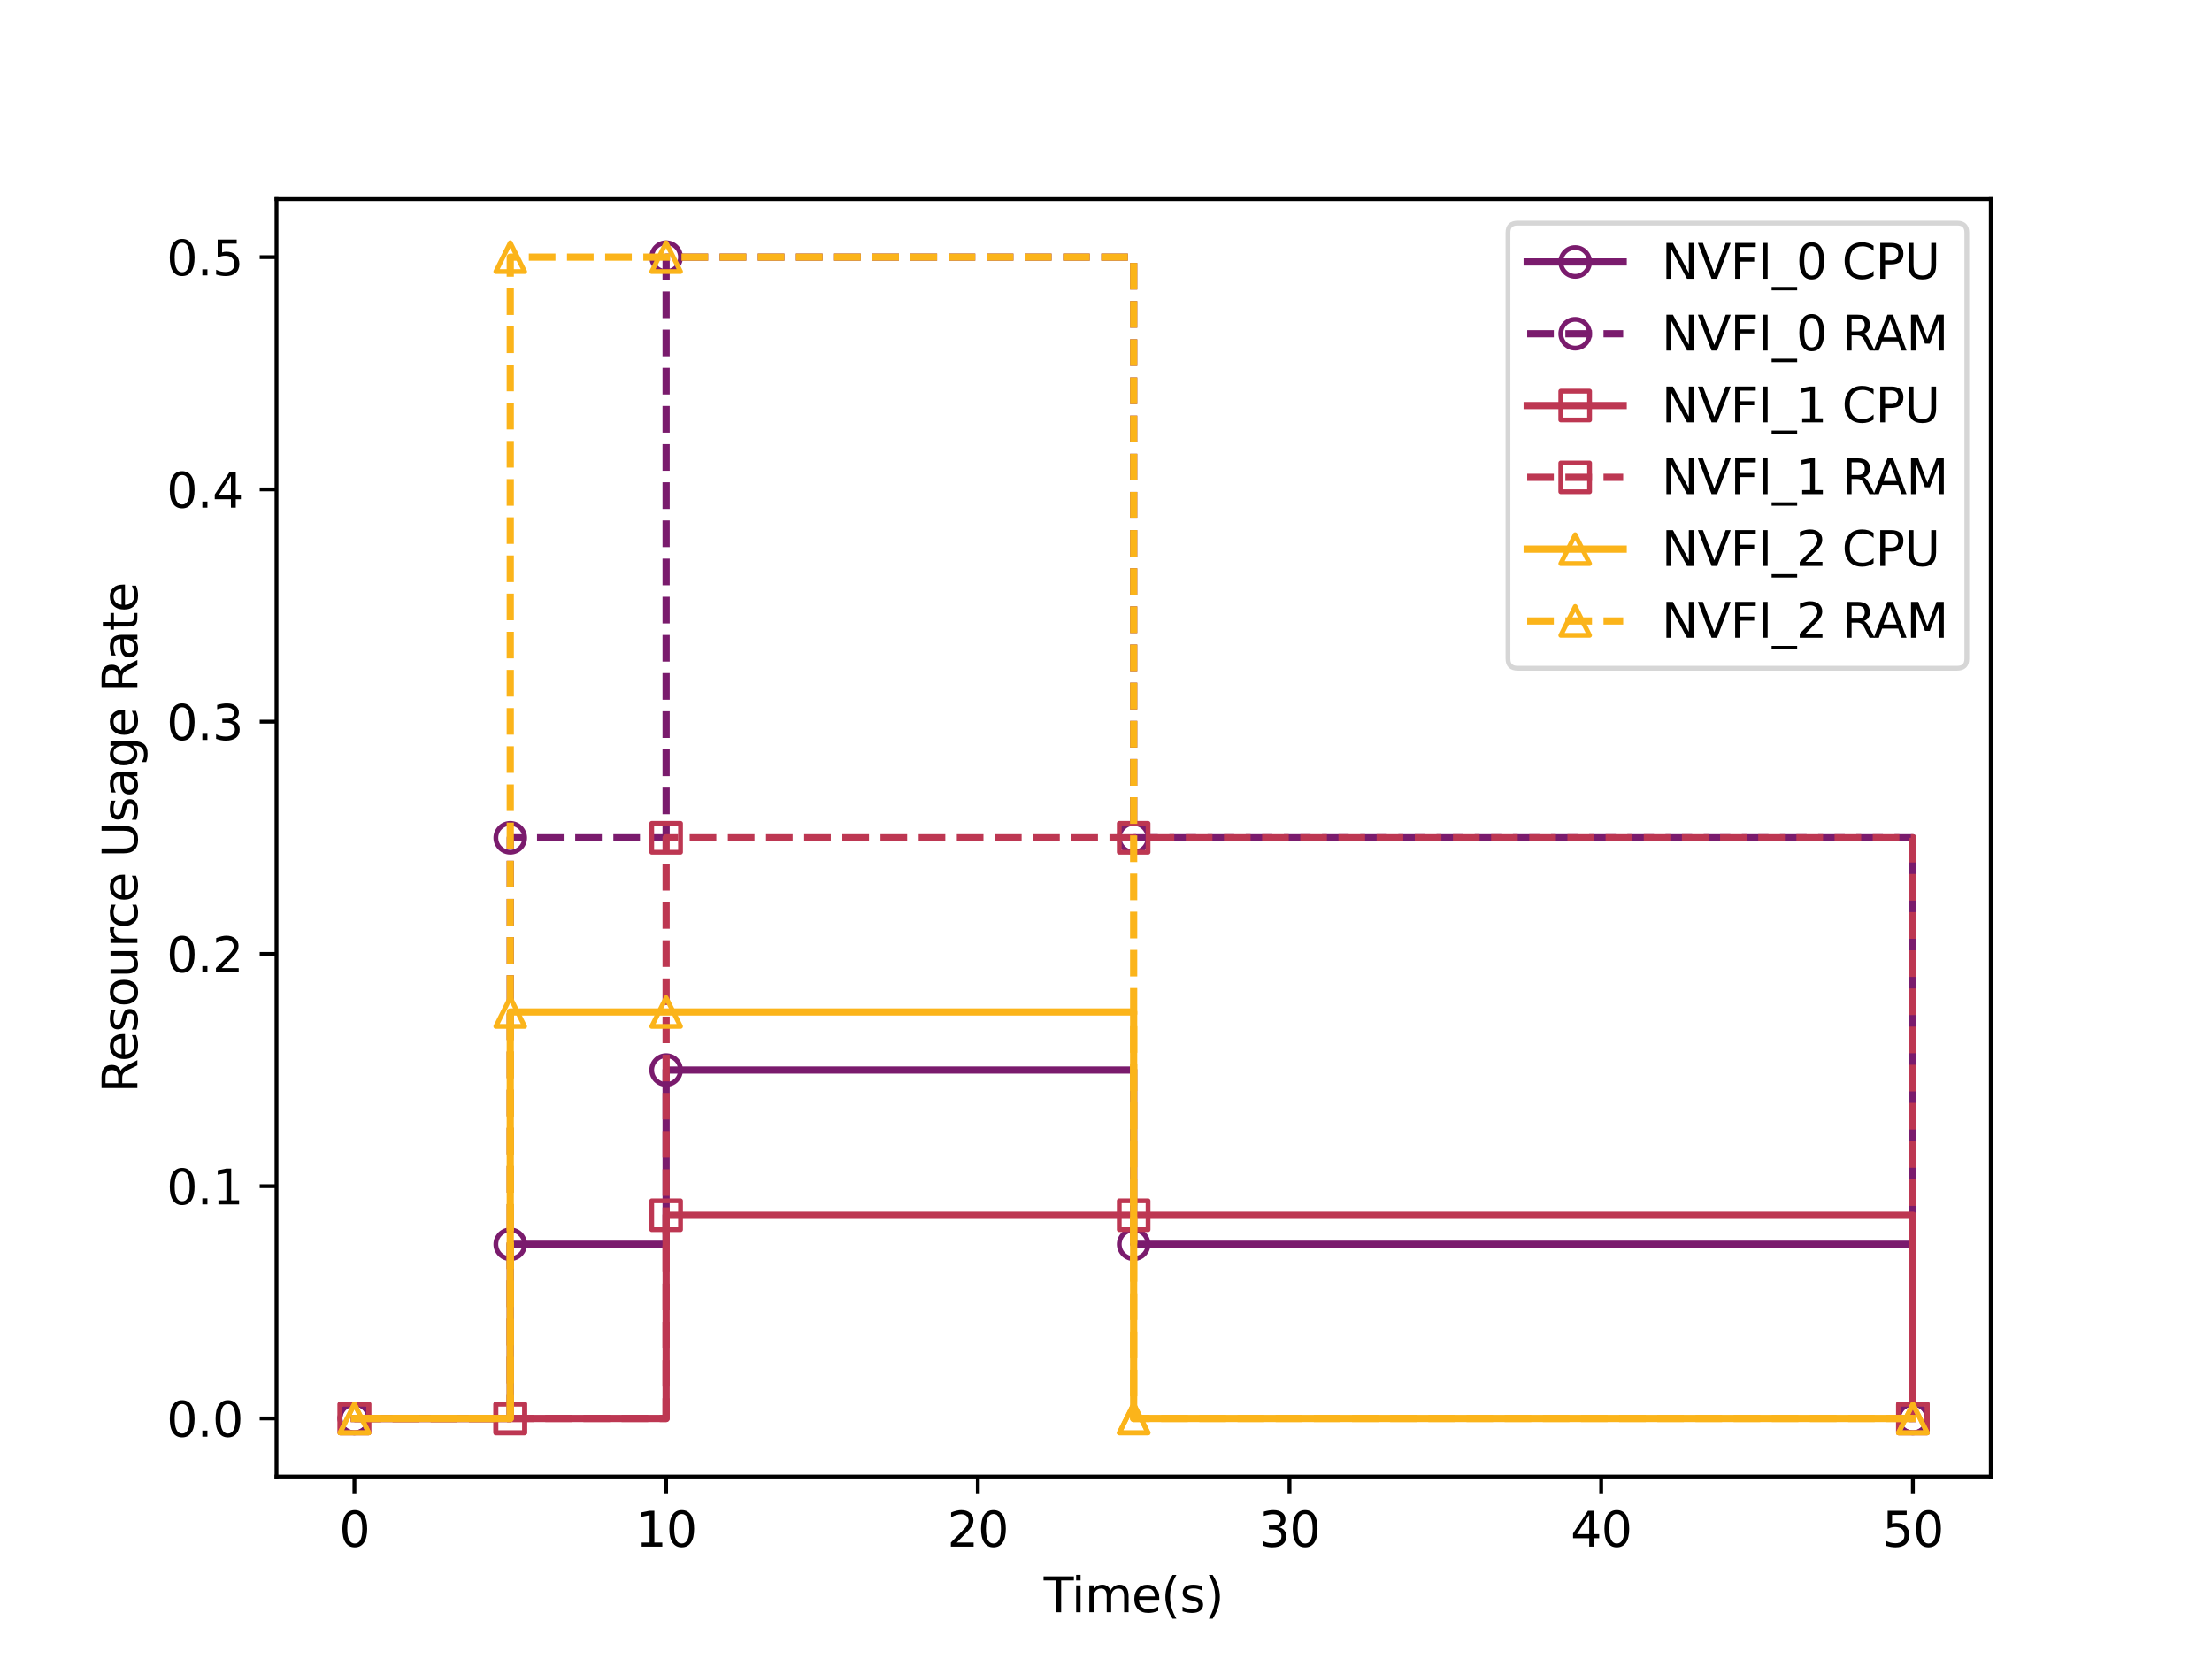 <?xml version="1.0" encoding="utf-8" standalone="no"?>
<!DOCTYPE svg PUBLIC "-//W3C//DTD SVG 1.1//EN"
  "http://www.w3.org/Graphics/SVG/1.1/DTD/svg11.dtd">
<svg xmlns:xlink="http://www.w3.org/1999/xlink" width="460.8pt" height="345.6pt" viewBox="0 0 460.8 345.6" xmlns="http://www.w3.org/2000/svg" version="1.1">
 <defs>
  <style type="text/css">*{stroke-linejoin: round; stroke-linecap: butt}</style>
 </defs>
 <g id="figure_1">
  <g id="patch_1">
   <path d="M 0 345.6 
L 460.8 345.6 
L 460.8 0 
L 0 0 
z
" style="fill: #ffffff"/>
  </g>
  <g id="axes_1">
   <g id="patch_2">
    <path d="M 57.6 307.584 
L 414.72 307.584 
L 414.72 41.472 
L 57.6 41.472 
z
" style="fill: #ffffff"/>
   </g>
   <g id="matplotlib.axis_1">
    <g id="xtick_1">
     <g id="line2d_1">
      <defs>
       <path id="m896f632ecd" d="M 0 0 
L 0 3.5 
" style="stroke: #000000; stroke-width: 0.8"/>
      </defs>
      <g>
       <use xlink:href="#m896f632ecd" x="73.833" y="307.584" style="stroke: #000000; stroke-width: 0.8"/>
      </g>
     </g>
     <g id="text_1">
      <!-- 0 -->
      <g transform="translate(70.651 322.182) scale(0.1 -0.1)">
       <defs>
        <path id="DejaVuSans-30" d="M 2034 4250 
Q 1547 4250 1301 3770 
Q 1056 3291 1056 2328 
Q 1056 1369 1301 889 
Q 1547 409 2034 409 
Q 2525 409 2770 889 
Q 3016 1369 3016 2328 
Q 3016 3291 2770 3770 
Q 2525 4250 2034 4250 
z
M 2034 4750 
Q 2819 4750 3233 4129 
Q 3647 3509 3647 2328 
Q 3647 1150 3233 529 
Q 2819 -91 2034 -91 
Q 1250 -91 836 529 
Q 422 1150 422 2328 
Q 422 3509 836 4129 
Q 1250 4750 2034 4750 
z
" transform="scale(0.016)"/>
       </defs>
       <use xlink:href="#DejaVuSans-30"/>
      </g>
     </g>
    </g>
    <g id="xtick_2">
     <g id="line2d_2">
      <g>
       <use xlink:href="#m896f632ecd" x="138.764" y="307.584" style="stroke: #000000; stroke-width: 0.8"/>
      </g>
     </g>
     <g id="text_2">
      <!-- 10 -->
      <g transform="translate(132.401 322.182) scale(0.1 -0.1)">
       <defs>
        <path id="DejaVuSans-31" d="M 794 531 
L 1825 531 
L 1825 4091 
L 703 3866 
L 703 4441 
L 1819 4666 
L 2450 4666 
L 2450 531 
L 3481 531 
L 3481 0 
L 794 0 
L 794 531 
z
" transform="scale(0.016)"/>
       </defs>
       <use xlink:href="#DejaVuSans-31"/>
       <use xlink:href="#DejaVuSans-30" transform="translate(63.623 0)"/>
      </g>
     </g>
    </g>
    <g id="xtick_3">
     <g id="line2d_3">
      <g>
       <use xlink:href="#m896f632ecd" x="203.695" y="307.584" style="stroke: #000000; stroke-width: 0.8"/>
      </g>
     </g>
     <g id="text_3">
      <!-- 20 -->
      <g transform="translate(197.332 322.182) scale(0.1 -0.1)">
       <defs>
        <path id="DejaVuSans-32" d="M 1228 531 
L 3431 531 
L 3431 0 
L 469 0 
L 469 531 
Q 828 903 1448 1529 
Q 2069 2156 2228 2338 
Q 2531 2678 2651 2914 
Q 2772 3150 2772 3378 
Q 2772 3750 2511 3984 
Q 2250 4219 1831 4219 
Q 1534 4219 1204 4116 
Q 875 4013 500 3803 
L 500 4441 
Q 881 4594 1212 4672 
Q 1544 4750 1819 4750 
Q 2544 4750 2975 4387 
Q 3406 4025 3406 3419 
Q 3406 3131 3298 2873 
Q 3191 2616 2906 2266 
Q 2828 2175 2409 1742 
Q 1991 1309 1228 531 
z
" transform="scale(0.016)"/>
       </defs>
       <use xlink:href="#DejaVuSans-32"/>
       <use xlink:href="#DejaVuSans-30" transform="translate(63.623 0)"/>
      </g>
     </g>
    </g>
    <g id="xtick_4">
     <g id="line2d_4">
      <g>
       <use xlink:href="#m896f632ecd" x="268.625" y="307.584" style="stroke: #000000; stroke-width: 0.8"/>
      </g>
     </g>
     <g id="text_4">
      <!-- 30 -->
      <g transform="translate(262.263 322.182) scale(0.1 -0.1)">
       <defs>
        <path id="DejaVuSans-33" d="M 2597 2516 
Q 3050 2419 3304 2112 
Q 3559 1806 3559 1356 
Q 3559 666 3084 287 
Q 2609 -91 1734 -91 
Q 1441 -91 1130 -33 
Q 819 25 488 141 
L 488 750 
Q 750 597 1062 519 
Q 1375 441 1716 441 
Q 2309 441 2620 675 
Q 2931 909 2931 1356 
Q 2931 1769 2642 2001 
Q 2353 2234 1838 2234 
L 1294 2234 
L 1294 2753 
L 1863 2753 
Q 2328 2753 2575 2939 
Q 2822 3125 2822 3475 
Q 2822 3834 2567 4026 
Q 2313 4219 1838 4219 
Q 1578 4219 1281 4162 
Q 984 4106 628 3988 
L 628 4550 
Q 988 4650 1302 4700 
Q 1616 4750 1894 4750 
Q 2613 4750 3031 4423 
Q 3450 4097 3450 3541 
Q 3450 3153 3228 2886 
Q 3006 2619 2597 2516 
z
" transform="scale(0.016)"/>
       </defs>
       <use xlink:href="#DejaVuSans-33"/>
       <use xlink:href="#DejaVuSans-30" transform="translate(63.623 0)"/>
      </g>
     </g>
    </g>
    <g id="xtick_5">
     <g id="line2d_5">
      <g>
       <use xlink:href="#m896f632ecd" x="333.556" y="307.584" style="stroke: #000000; stroke-width: 0.8"/>
      </g>
     </g>
     <g id="text_5">
      <!-- 40 -->
      <g transform="translate(327.194 322.182) scale(0.1 -0.1)">
       <defs>
        <path id="DejaVuSans-34" d="M 2419 4116 
L 825 1625 
L 2419 1625 
L 2419 4116 
z
M 2253 4666 
L 3047 4666 
L 3047 1625 
L 3713 1625 
L 3713 1100 
L 3047 1100 
L 3047 0 
L 2419 0 
L 2419 1100 
L 313 1100 
L 313 1709 
L 2253 4666 
z
" transform="scale(0.016)"/>
       </defs>
       <use xlink:href="#DejaVuSans-34"/>
       <use xlink:href="#DejaVuSans-30" transform="translate(63.623 0)"/>
      </g>
     </g>
    </g>
    <g id="xtick_6">
     <g id="line2d_6">
      <g>
       <use xlink:href="#m896f632ecd" x="398.487" y="307.584" style="stroke: #000000; stroke-width: 0.8"/>
      </g>
     </g>
     <g id="text_6">
      <!-- 50 -->
      <g transform="translate(392.125 322.182) scale(0.1 -0.1)">
       <defs>
        <path id="DejaVuSans-35" d="M 691 4666 
L 3169 4666 
L 3169 4134 
L 1269 4134 
L 1269 2991 
Q 1406 3038 1543 3061 
Q 1681 3084 1819 3084 
Q 2600 3084 3056 2656 
Q 3513 2228 3513 1497 
Q 3513 744 3044 326 
Q 2575 -91 1722 -91 
Q 1428 -91 1123 -41 
Q 819 9 494 109 
L 494 744 
Q 775 591 1075 516 
Q 1375 441 1709 441 
Q 2250 441 2565 725 
Q 2881 1009 2881 1497 
Q 2881 1984 2565 2268 
Q 2250 2553 1709 2553 
Q 1456 2553 1204 2497 
Q 953 2441 691 2322 
L 691 4666 
z
" transform="scale(0.016)"/>
       </defs>
       <use xlink:href="#DejaVuSans-35"/>
       <use xlink:href="#DejaVuSans-30" transform="translate(63.623 0)"/>
      </g>
     </g>
    </g>
    <g id="text_7">
     <!-- Time(s) -->
     <g transform="translate(217.42 335.861) scale(0.1 -0.1)">
      <defs>
       <path id="DejaVuSans-54" d="M -19 4666 
L 3928 4666 
L 3928 4134 
L 2272 4134 
L 2272 0 
L 1638 0 
L 1638 4134 
L -19 4134 
L -19 4666 
z
" transform="scale(0.016)"/>
       <path id="DejaVuSans-69" d="M 603 3500 
L 1178 3500 
L 1178 0 
L 603 0 
L 603 3500 
z
M 603 4863 
L 1178 4863 
L 1178 4134 
L 603 4134 
L 603 4863 
z
" transform="scale(0.016)"/>
       <path id="DejaVuSans-6d" d="M 3328 2828 
Q 3544 3216 3844 3400 
Q 4144 3584 4550 3584 
Q 5097 3584 5394 3201 
Q 5691 2819 5691 2113 
L 5691 0 
L 5113 0 
L 5113 2094 
Q 5113 2597 4934 2840 
Q 4756 3084 4391 3084 
Q 3944 3084 3684 2787 
Q 3425 2491 3425 1978 
L 3425 0 
L 2847 0 
L 2847 2094 
Q 2847 2600 2669 2842 
Q 2491 3084 2119 3084 
Q 1678 3084 1418 2786 
Q 1159 2488 1159 1978 
L 1159 0 
L 581 0 
L 581 3500 
L 1159 3500 
L 1159 2956 
Q 1356 3278 1631 3431 
Q 1906 3584 2284 3584 
Q 2666 3584 2933 3390 
Q 3200 3197 3328 2828 
z
" transform="scale(0.016)"/>
       <path id="DejaVuSans-65" d="M 3597 1894 
L 3597 1613 
L 953 1613 
Q 991 1019 1311 708 
Q 1631 397 2203 397 
Q 2534 397 2845 478 
Q 3156 559 3463 722 
L 3463 178 
Q 3153 47 2828 -22 
Q 2503 -91 2169 -91 
Q 1331 -91 842 396 
Q 353 884 353 1716 
Q 353 2575 817 3079 
Q 1281 3584 2069 3584 
Q 2775 3584 3186 3129 
Q 3597 2675 3597 1894 
z
M 3022 2063 
Q 3016 2534 2758 2815 
Q 2500 3097 2075 3097 
Q 1594 3097 1305 2825 
Q 1016 2553 972 2059 
L 3022 2063 
z
" transform="scale(0.016)"/>
       <path id="DejaVuSans-28" d="M 1984 4856 
Q 1566 4138 1362 3434 
Q 1159 2731 1159 2009 
Q 1159 1288 1364 580 
Q 1569 -128 1984 -844 
L 1484 -844 
Q 1016 -109 783 600 
Q 550 1309 550 2009 
Q 550 2706 781 3412 
Q 1013 4119 1484 4856 
L 1984 4856 
z
" transform="scale(0.016)"/>
       <path id="DejaVuSans-73" d="M 2834 3397 
L 2834 2853 
Q 2591 2978 2328 3040 
Q 2066 3103 1784 3103 
Q 1356 3103 1142 2972 
Q 928 2841 928 2578 
Q 928 2378 1081 2264 
Q 1234 2150 1697 2047 
L 1894 2003 
Q 2506 1872 2764 1633 
Q 3022 1394 3022 966 
Q 3022 478 2636 193 
Q 2250 -91 1575 -91 
Q 1294 -91 989 -36 
Q 684 19 347 128 
L 347 722 
Q 666 556 975 473 
Q 1284 391 1588 391 
Q 1994 391 2212 530 
Q 2431 669 2431 922 
Q 2431 1156 2273 1281 
Q 2116 1406 1581 1522 
L 1381 1569 
Q 847 1681 609 1914 
Q 372 2147 372 2553 
Q 372 3047 722 3315 
Q 1072 3584 1716 3584 
Q 2034 3584 2315 3537 
Q 2597 3491 2834 3397 
z
" transform="scale(0.016)"/>
       <path id="DejaVuSans-29" d="M 513 4856 
L 1013 4856 
Q 1481 4119 1714 3412 
Q 1947 2706 1947 2009 
Q 1947 1309 1714 600 
Q 1481 -109 1013 -844 
L 513 -844 
Q 928 -128 1133 580 
Q 1338 1288 1338 2009 
Q 1338 2731 1133 3434 
Q 928 4138 513 4856 
z
" transform="scale(0.016)"/>
      </defs>
      <use xlink:href="#DejaVuSans-54"/>
      <use xlink:href="#DejaVuSans-69" transform="translate(57.959 0)"/>
      <use xlink:href="#DejaVuSans-6d" transform="translate(85.742 0)"/>
      <use xlink:href="#DejaVuSans-65" transform="translate(183.154 0)"/>
      <use xlink:href="#DejaVuSans-28" transform="translate(244.678 0)"/>
      <use xlink:href="#DejaVuSans-73" transform="translate(283.691 0)"/>
      <use xlink:href="#DejaVuSans-29" transform="translate(335.791 0)"/>
     </g>
    </g>
   </g>
   <g id="matplotlib.axis_2">
    <g id="ytick_1">
     <g id="line2d_7">
      <defs>
       <path id="m082637ffc5" d="M 0 0 
L -3.5 0 
" style="stroke: #000000; stroke-width: 0.8"/>
      </defs>
      <g>
       <use xlink:href="#m082637ffc5" x="57.6" y="295.488" style="stroke: #000000; stroke-width: 0.8"/>
      </g>
     </g>
     <g id="text_8">
      <!-- 0.0 -->
      <g transform="translate(34.697 299.287) scale(0.1 -0.1)">
       <defs>
        <path id="DejaVuSans-2e" d="M 684 794 
L 1344 794 
L 1344 0 
L 684 0 
L 684 794 
z
" transform="scale(0.016)"/>
       </defs>
       <use xlink:href="#DejaVuSans-30"/>
       <use xlink:href="#DejaVuSans-2e" transform="translate(63.623 0)"/>
       <use xlink:href="#DejaVuSans-30" transform="translate(95.41 0)"/>
      </g>
     </g>
    </g>
    <g id="ytick_2">
     <g id="line2d_8">
      <g>
       <use xlink:href="#m082637ffc5" x="57.6" y="247.104" style="stroke: #000000; stroke-width: 0.8"/>
      </g>
     </g>
     <g id="text_9">
      <!-- 0.1 -->
      <g transform="translate(34.697 250.903) scale(0.1 -0.1)">
       <use xlink:href="#DejaVuSans-30"/>
       <use xlink:href="#DejaVuSans-2e" transform="translate(63.623 0)"/>
       <use xlink:href="#DejaVuSans-31" transform="translate(95.41 0)"/>
      </g>
     </g>
    </g>
    <g id="ytick_3">
     <g id="line2d_9">
      <g>
       <use xlink:href="#m082637ffc5" x="57.6" y="198.72" style="stroke: #000000; stroke-width: 0.8"/>
      </g>
     </g>
     <g id="text_10">
      <!-- 0.2 -->
      <g transform="translate(34.697 202.519) scale(0.1 -0.1)">
       <use xlink:href="#DejaVuSans-30"/>
       <use xlink:href="#DejaVuSans-2e" transform="translate(63.623 0)"/>
       <use xlink:href="#DejaVuSans-32" transform="translate(95.41 0)"/>
      </g>
     </g>
    </g>
    <g id="ytick_4">
     <g id="line2d_10">
      <g>
       <use xlink:href="#m082637ffc5" x="57.6" y="150.336" style="stroke: #000000; stroke-width: 0.8"/>
      </g>
     </g>
     <g id="text_11">
      <!-- 0.3 -->
      <g transform="translate(34.697 154.135) scale(0.1 -0.1)">
       <use xlink:href="#DejaVuSans-30"/>
       <use xlink:href="#DejaVuSans-2e" transform="translate(63.623 0)"/>
       <use xlink:href="#DejaVuSans-33" transform="translate(95.41 0)"/>
      </g>
     </g>
    </g>
    <g id="ytick_5">
     <g id="line2d_11">
      <g>
       <use xlink:href="#m082637ffc5" x="57.6" y="101.952" style="stroke: #000000; stroke-width: 0.8"/>
      </g>
     </g>
     <g id="text_12">
      <!-- 0.4 -->
      <g transform="translate(34.697 105.751) scale(0.1 -0.1)">
       <use xlink:href="#DejaVuSans-30"/>
       <use xlink:href="#DejaVuSans-2e" transform="translate(63.623 0)"/>
       <use xlink:href="#DejaVuSans-34" transform="translate(95.41 0)"/>
      </g>
     </g>
    </g>
    <g id="ytick_6">
     <g id="line2d_12">
      <g>
       <use xlink:href="#m082637ffc5" x="57.6" y="53.568" style="stroke: #000000; stroke-width: 0.8"/>
      </g>
     </g>
     <g id="text_13">
      <!-- 0.5 -->
      <g transform="translate(34.697 57.367) scale(0.1 -0.1)">
       <use xlink:href="#DejaVuSans-30"/>
       <use xlink:href="#DejaVuSans-2e" transform="translate(63.623 0)"/>
       <use xlink:href="#DejaVuSans-35" transform="translate(95.41 0)"/>
      </g>
     </g>
    </g>
    <g id="text_14">
     <!-- Resource Usage Rate -->
     <g transform="translate(28.617 227.675) rotate(-90) scale(0.1 -0.1)">
      <defs>
       <path id="DejaVuSans-52" d="M 2841 2188 
Q 3044 2119 3236 1894 
Q 3428 1669 3622 1275 
L 4263 0 
L 3584 0 
L 2988 1197 
Q 2756 1666 2539 1819 
Q 2322 1972 1947 1972 
L 1259 1972 
L 1259 0 
L 628 0 
L 628 4666 
L 2053 4666 
Q 2853 4666 3247 4331 
Q 3641 3997 3641 3322 
Q 3641 2881 3436 2590 
Q 3231 2300 2841 2188 
z
M 1259 4147 
L 1259 2491 
L 2053 2491 
Q 2509 2491 2742 2702 
Q 2975 2913 2975 3322 
Q 2975 3731 2742 3939 
Q 2509 4147 2053 4147 
L 1259 4147 
z
" transform="scale(0.016)"/>
       <path id="DejaVuSans-6f" d="M 1959 3097 
Q 1497 3097 1228 2736 
Q 959 2375 959 1747 
Q 959 1119 1226 758 
Q 1494 397 1959 397 
Q 2419 397 2687 759 
Q 2956 1122 2956 1747 
Q 2956 2369 2687 2733 
Q 2419 3097 1959 3097 
z
M 1959 3584 
Q 2709 3584 3137 3096 
Q 3566 2609 3566 1747 
Q 3566 888 3137 398 
Q 2709 -91 1959 -91 
Q 1206 -91 779 398 
Q 353 888 353 1747 
Q 353 2609 779 3096 
Q 1206 3584 1959 3584 
z
" transform="scale(0.016)"/>
       <path id="DejaVuSans-75" d="M 544 1381 
L 544 3500 
L 1119 3500 
L 1119 1403 
Q 1119 906 1312 657 
Q 1506 409 1894 409 
Q 2359 409 2629 706 
Q 2900 1003 2900 1516 
L 2900 3500 
L 3475 3500 
L 3475 0 
L 2900 0 
L 2900 538 
Q 2691 219 2414 64 
Q 2138 -91 1772 -91 
Q 1169 -91 856 284 
Q 544 659 544 1381 
z
M 1991 3584 
L 1991 3584 
z
" transform="scale(0.016)"/>
       <path id="DejaVuSans-72" d="M 2631 2963 
Q 2534 3019 2420 3045 
Q 2306 3072 2169 3072 
Q 1681 3072 1420 2755 
Q 1159 2438 1159 1844 
L 1159 0 
L 581 0 
L 581 3500 
L 1159 3500 
L 1159 2956 
Q 1341 3275 1631 3429 
Q 1922 3584 2338 3584 
Q 2397 3584 2469 3576 
Q 2541 3569 2628 3553 
L 2631 2963 
z
" transform="scale(0.016)"/>
       <path id="DejaVuSans-63" d="M 3122 3366 
L 3122 2828 
Q 2878 2963 2633 3030 
Q 2388 3097 2138 3097 
Q 1578 3097 1268 2742 
Q 959 2388 959 1747 
Q 959 1106 1268 751 
Q 1578 397 2138 397 
Q 2388 397 2633 464 
Q 2878 531 3122 666 
L 3122 134 
Q 2881 22 2623 -34 
Q 2366 -91 2075 -91 
Q 1284 -91 818 406 
Q 353 903 353 1747 
Q 353 2603 823 3093 
Q 1294 3584 2113 3584 
Q 2378 3584 2631 3529 
Q 2884 3475 3122 3366 
z
" transform="scale(0.016)"/>
       <path id="DejaVuSans-20" transform="scale(0.016)"/>
       <path id="DejaVuSans-55" d="M 556 4666 
L 1191 4666 
L 1191 1831 
Q 1191 1081 1462 751 
Q 1734 422 2344 422 
Q 2950 422 3222 751 
Q 3494 1081 3494 1831 
L 3494 4666 
L 4128 4666 
L 4128 1753 
Q 4128 841 3676 375 
Q 3225 -91 2344 -91 
Q 1459 -91 1007 375 
Q 556 841 556 1753 
L 556 4666 
z
" transform="scale(0.016)"/>
       <path id="DejaVuSans-61" d="M 2194 1759 
Q 1497 1759 1228 1600 
Q 959 1441 959 1056 
Q 959 750 1161 570 
Q 1363 391 1709 391 
Q 2188 391 2477 730 
Q 2766 1069 2766 1631 
L 2766 1759 
L 2194 1759 
z
M 3341 1997 
L 3341 0 
L 2766 0 
L 2766 531 
Q 2569 213 2275 61 
Q 1981 -91 1556 -91 
Q 1019 -91 701 211 
Q 384 513 384 1019 
Q 384 1609 779 1909 
Q 1175 2209 1959 2209 
L 2766 2209 
L 2766 2266 
Q 2766 2663 2505 2880 
Q 2244 3097 1772 3097 
Q 1472 3097 1187 3025 
Q 903 2953 641 2809 
L 641 3341 
Q 956 3463 1253 3523 
Q 1550 3584 1831 3584 
Q 2591 3584 2966 3190 
Q 3341 2797 3341 1997 
z
" transform="scale(0.016)"/>
       <path id="DejaVuSans-67" d="M 2906 1791 
Q 2906 2416 2648 2759 
Q 2391 3103 1925 3103 
Q 1463 3103 1205 2759 
Q 947 2416 947 1791 
Q 947 1169 1205 825 
Q 1463 481 1925 481 
Q 2391 481 2648 825 
Q 2906 1169 2906 1791 
z
M 3481 434 
Q 3481 -459 3084 -895 
Q 2688 -1331 1869 -1331 
Q 1566 -1331 1297 -1286 
Q 1028 -1241 775 -1147 
L 775 -588 
Q 1028 -725 1275 -790 
Q 1522 -856 1778 -856 
Q 2344 -856 2625 -561 
Q 2906 -266 2906 331 
L 2906 616 
Q 2728 306 2450 153 
Q 2172 0 1784 0 
Q 1141 0 747 490 
Q 353 981 353 1791 
Q 353 2603 747 3093 
Q 1141 3584 1784 3584 
Q 2172 3584 2450 3431 
Q 2728 3278 2906 2969 
L 2906 3500 
L 3481 3500 
L 3481 434 
z
" transform="scale(0.016)"/>
       <path id="DejaVuSans-74" d="M 1172 4494 
L 1172 3500 
L 2356 3500 
L 2356 3053 
L 1172 3053 
L 1172 1153 
Q 1172 725 1289 603 
Q 1406 481 1766 481 
L 2356 481 
L 2356 0 
L 1766 0 
Q 1100 0 847 248 
Q 594 497 594 1153 
L 594 3053 
L 172 3053 
L 172 3500 
L 594 3500 
L 594 4494 
L 1172 4494 
z
" transform="scale(0.016)"/>
      </defs>
      <use xlink:href="#DejaVuSans-52"/>
      <use xlink:href="#DejaVuSans-65" transform="translate(64.982 0)"/>
      <use xlink:href="#DejaVuSans-73" transform="translate(126.506 0)"/>
      <use xlink:href="#DejaVuSans-6f" transform="translate(178.605 0)"/>
      <use xlink:href="#DejaVuSans-75" transform="translate(239.787 0)"/>
      <use xlink:href="#DejaVuSans-72" transform="translate(303.166 0)"/>
      <use xlink:href="#DejaVuSans-63" transform="translate(342.029 0)"/>
      <use xlink:href="#DejaVuSans-65" transform="translate(397.01 0)"/>
      <use xlink:href="#DejaVuSans-20" transform="translate(458.533 0)"/>
      <use xlink:href="#DejaVuSans-55" transform="translate(490.32 0)"/>
      <use xlink:href="#DejaVuSans-73" transform="translate(563.514 0)"/>
      <use xlink:href="#DejaVuSans-61" transform="translate(615.613 0)"/>
      <use xlink:href="#DejaVuSans-67" transform="translate(676.893 0)"/>
      <use xlink:href="#DejaVuSans-65" transform="translate(740.369 0)"/>
      <use xlink:href="#DejaVuSans-20" transform="translate(801.893 0)"/>
      <use xlink:href="#DejaVuSans-52" transform="translate(833.68 0)"/>
      <use xlink:href="#DejaVuSans-61" transform="translate(900.912 0)"/>
      <use xlink:href="#DejaVuSans-74" transform="translate(962.191 0)"/>
      <use xlink:href="#DejaVuSans-65" transform="translate(1001.4 0)"/>
     </g>
    </g>
   </g>
   <g id="line2d_13">
    <path d="M 73.833 295.488 
L 106.298 295.488 
L 106.298 259.2 
L 138.764 259.2 
L 138.764 222.912 
L 236.16 222.912 
L 236.16 259.2 
L 398.487 259.2 
L 398.487 295.488 
" clip-path="url(#p0e55fcc1c9)" style="fill: none; stroke: #7a1b6d; stroke-width: 1.5; stroke-linecap: square"/>
    <defs>
     <path id="m462048e201" d="M 0 3 
C 0.796 3 1.559 2.684 2.121 2.121 
C 2.684 1.559 3 0.796 3 0 
C 3 -0.796 2.684 -1.559 2.121 -2.121 
C 1.559 -2.684 0.796 -3 0 -3 
C -0.796 -3 -1.559 -2.684 -2.121 -2.121 
C -2.684 -1.559 -3 -0.796 -3 0 
C -3 0.796 -2.684 1.559 -2.121 2.121 
C -1.559 2.684 -0.796 3 0 3 
z
" style="stroke: #7a1b6d"/>
    </defs>
    <g clip-path="url(#p0e55fcc1c9)">
     <use xlink:href="#m462048e201" x="73.833" y="295.488" style="fill-opacity: 0; stroke: #7a1b6d"/>
     <use xlink:href="#m462048e201" x="106.298" y="259.2" style="fill-opacity: 0; stroke: #7a1b6d"/>
     <use xlink:href="#m462048e201" x="138.764" y="222.912" style="fill-opacity: 0; stroke: #7a1b6d"/>
     <use xlink:href="#m462048e201" x="236.16" y="259.2" style="fill-opacity: 0; stroke: #7a1b6d"/>
     <use xlink:href="#m462048e201" x="398.487" y="295.488" style="fill-opacity: 0; stroke: #7a1b6d"/>
    </g>
   </g>
   <g id="line2d_14">
    <path d="M 73.833 295.488 
L 106.298 295.488 
L 106.298 174.528 
L 138.764 174.528 
L 138.764 53.568 
L 236.16 53.568 
L 236.16 174.528 
L 398.487 174.528 
L 398.487 295.488 
" clip-path="url(#p0e55fcc1c9)" style="fill: none; stroke-dasharray: 5.55,2.4; stroke-dashoffset: 0; stroke: #7a1b6d; stroke-width: 1.5"/>
    <g clip-path="url(#p0e55fcc1c9)">
     <use xlink:href="#m462048e201" x="73.833" y="295.488" style="fill-opacity: 0; stroke: #7a1b6d"/>
     <use xlink:href="#m462048e201" x="106.298" y="174.528" style="fill-opacity: 0; stroke: #7a1b6d"/>
     <use xlink:href="#m462048e201" x="138.764" y="53.568" style="fill-opacity: 0; stroke: #7a1b6d"/>
     <use xlink:href="#m462048e201" x="236.16" y="174.528" style="fill-opacity: 0; stroke: #7a1b6d"/>
     <use xlink:href="#m462048e201" x="398.487" y="295.488" style="fill-opacity: 0; stroke: #7a1b6d"/>
    </g>
   </g>
   <g id="line2d_15">
    <path d="M 73.833 295.488 
L 106.298 295.488 
L 106.298 295.488 
L 138.764 295.488 
L 138.764 253.152 
L 236.16 253.152 
L 236.16 253.152 
L 398.487 253.152 
L 398.487 295.488 
" clip-path="url(#p0e55fcc1c9)" style="fill: none; stroke: #bd3752; stroke-width: 1.5; stroke-linecap: square"/>
    <defs>
     <path id="m724246e9cb" d="M -3 3 
L 3 3 
L 3 -3 
L -3 -3 
z
" style="stroke: #bd3752; stroke-linejoin: miter"/>
    </defs>
    <g clip-path="url(#p0e55fcc1c9)">
     <use xlink:href="#m724246e9cb" x="73.833" y="295.488" style="fill-opacity: 0; stroke: #bd3752; stroke-linejoin: miter"/>
     <use xlink:href="#m724246e9cb" x="106.298" y="295.488" style="fill-opacity: 0; stroke: #bd3752; stroke-linejoin: miter"/>
     <use xlink:href="#m724246e9cb" x="138.764" y="253.152" style="fill-opacity: 0; stroke: #bd3752; stroke-linejoin: miter"/>
     <use xlink:href="#m724246e9cb" x="236.16" y="253.152" style="fill-opacity: 0; stroke: #bd3752; stroke-linejoin: miter"/>
     <use xlink:href="#m724246e9cb" x="398.487" y="295.488" style="fill-opacity: 0; stroke: #bd3752; stroke-linejoin: miter"/>
    </g>
   </g>
   <g id="line2d_16">
    <path d="M 73.833 295.488 
L 106.298 295.488 
L 106.298 295.488 
L 138.764 295.488 
L 138.764 174.528 
L 236.16 174.528 
L 236.16 174.528 
L 398.487 174.528 
L 398.487 295.488 
" clip-path="url(#p0e55fcc1c9)" style="fill: none; stroke-dasharray: 5.55,2.4; stroke-dashoffset: 0; stroke: #bd3752; stroke-width: 1.5"/>
    <g clip-path="url(#p0e55fcc1c9)">
     <use xlink:href="#m724246e9cb" x="73.833" y="295.488" style="fill-opacity: 0; stroke: #bd3752; stroke-linejoin: miter"/>
     <use xlink:href="#m724246e9cb" x="106.298" y="295.488" style="fill-opacity: 0; stroke: #bd3752; stroke-linejoin: miter"/>
     <use xlink:href="#m724246e9cb" x="138.764" y="174.528" style="fill-opacity: 0; stroke: #bd3752; stroke-linejoin: miter"/>
     <use xlink:href="#m724246e9cb" x="236.16" y="174.528" style="fill-opacity: 0; stroke: #bd3752; stroke-linejoin: miter"/>
     <use xlink:href="#m724246e9cb" x="398.487" y="295.488" style="fill-opacity: 0; stroke: #bd3752; stroke-linejoin: miter"/>
    </g>
   </g>
   <g id="line2d_17">
    <path d="M 73.833 295.488 
L 106.298 295.488 
L 106.298 210.816 
L 138.764 210.816 
L 138.764 210.816 
L 236.16 210.816 
L 236.16 295.488 
L 398.487 295.488 
L 398.487 295.488 
" clip-path="url(#p0e55fcc1c9)" style="fill: none; stroke: #fbb41a; stroke-width: 1.5; stroke-linecap: square"/>
    <defs>
     <path id="m5c4583dde2" d="M 0 -3 
L -3 3 
L 3 3 
z
" style="stroke: #fbb41a; stroke-linejoin: miter"/>
    </defs>
    <g clip-path="url(#p0e55fcc1c9)">
     <use xlink:href="#m5c4583dde2" x="73.833" y="295.488" style="fill-opacity: 0; stroke: #fbb41a; stroke-linejoin: miter"/>
     <use xlink:href="#m5c4583dde2" x="106.298" y="210.816" style="fill-opacity: 0; stroke: #fbb41a; stroke-linejoin: miter"/>
     <use xlink:href="#m5c4583dde2" x="138.764" y="210.816" style="fill-opacity: 0; stroke: #fbb41a; stroke-linejoin: miter"/>
     <use xlink:href="#m5c4583dde2" x="236.16" y="295.488" style="fill-opacity: 0; stroke: #fbb41a; stroke-linejoin: miter"/>
     <use xlink:href="#m5c4583dde2" x="398.487" y="295.488" style="fill-opacity: 0; stroke: #fbb41a; stroke-linejoin: miter"/>
    </g>
   </g>
   <g id="line2d_18">
    <path d="M 73.833 295.488 
L 106.298 295.488 
L 106.298 53.568 
L 138.764 53.568 
L 138.764 53.568 
L 236.16 53.568 
L 236.16 295.488 
L 398.487 295.488 
L 398.487 295.488 
" clip-path="url(#p0e55fcc1c9)" style="fill: none; stroke-dasharray: 5.55,2.4; stroke-dashoffset: 0; stroke: #fbb41a; stroke-width: 1.5"/>
    <g clip-path="url(#p0e55fcc1c9)">
     <use xlink:href="#m5c4583dde2" x="73.833" y="295.488" style="fill-opacity: 0; stroke: #fbb41a; stroke-linejoin: miter"/>
     <use xlink:href="#m5c4583dde2" x="106.298" y="53.568" style="fill-opacity: 0; stroke: #fbb41a; stroke-linejoin: miter"/>
     <use xlink:href="#m5c4583dde2" x="138.764" y="53.568" style="fill-opacity: 0; stroke: #fbb41a; stroke-linejoin: miter"/>
     <use xlink:href="#m5c4583dde2" x="236.16" y="295.488" style="fill-opacity: 0; stroke: #fbb41a; stroke-linejoin: miter"/>
     <use xlink:href="#m5c4583dde2" x="398.487" y="295.488" style="fill-opacity: 0; stroke: #fbb41a; stroke-linejoin: miter"/>
    </g>
   </g>
   <g id="patch_3">
    <path d="M 57.6 307.584 
L 57.6 41.472 
" style="fill: none; stroke: #000000; stroke-width: 0.8; stroke-linejoin: miter; stroke-linecap: square"/>
   </g>
   <g id="patch_4">
    <path d="M 414.72 307.584 
L 414.72 41.472 
" style="fill: none; stroke: #000000; stroke-width: 0.8; stroke-linejoin: miter; stroke-linecap: square"/>
   </g>
   <g id="patch_5">
    <path d="M 57.6 307.584 
L 414.72 307.584 
" style="fill: none; stroke: #000000; stroke-width: 0.8; stroke-linejoin: miter; stroke-linecap: square"/>
   </g>
   <g id="patch_6">
    <path d="M 57.6 41.472 
L 414.72 41.472 
" style="fill: none; stroke: #000000; stroke-width: 0.8; stroke-linejoin: miter; stroke-linecap: square"/>
   </g>
   <g id="legend_1">
    <g id="patch_7">
     <path d="M 316.139 139.209 
L 407.72 139.209 
Q 409.72 139.209 409.72 137.209 
L 409.72 48.472 
Q 409.72 46.472 407.72 46.472 
L 316.139 46.472 
Q 314.139 46.472 314.139 48.472 
L 314.139 137.209 
Q 314.139 139.209 316.139 139.209 
z
" style="fill: #ffffff; opacity: 0.8; stroke: #cccccc; stroke-linejoin: miter"/>
    </g>
    <g id="line2d_19">
     <path d="M 318.139 54.57 
L 328.139 54.57 
L 328.139 54.57 
L 338.139 54.57 
L 338.139 54.57 
" style="fill: none; stroke: #7a1b6d; stroke-width: 1.5; stroke-linecap: square"/>
     <g>
      <use xlink:href="#m462048e201" x="328.139" y="54.57" style="fill-opacity: 0; stroke: #7a1b6d"/>
     </g>
    </g>
    <g id="text_15">
     <!-- NVFI_0 CPU -->
     <g transform="translate(346.139 58.07) scale(0.1 -0.1)">
      <defs>
       <path id="DejaVuSans-4e" d="M 628 4666 
L 1478 4666 
L 3547 763 
L 3547 4666 
L 4159 4666 
L 4159 0 
L 3309 0 
L 1241 3903 
L 1241 0 
L 628 0 
L 628 4666 
z
" transform="scale(0.016)"/>
       <path id="DejaVuSans-56" d="M 1831 0 
L 50 4666 
L 709 4666 
L 2188 738 
L 3669 4666 
L 4325 4666 
L 2547 0 
L 1831 0 
z
" transform="scale(0.016)"/>
       <path id="DejaVuSans-46" d="M 628 4666 
L 3309 4666 
L 3309 4134 
L 1259 4134 
L 1259 2759 
L 3109 2759 
L 3109 2228 
L 1259 2228 
L 1259 0 
L 628 0 
L 628 4666 
z
" transform="scale(0.016)"/>
       <path id="DejaVuSans-49" d="M 628 4666 
L 1259 4666 
L 1259 0 
L 628 0 
L 628 4666 
z
" transform="scale(0.016)"/>
       <path id="DejaVuSans-5f" d="M 3263 -1063 
L 3263 -1509 
L -63 -1509 
L -63 -1063 
L 3263 -1063 
z
" transform="scale(0.016)"/>
       <path id="DejaVuSans-43" d="M 4122 4306 
L 4122 3641 
Q 3803 3938 3442 4084 
Q 3081 4231 2675 4231 
Q 1875 4231 1450 3742 
Q 1025 3253 1025 2328 
Q 1025 1406 1450 917 
Q 1875 428 2675 428 
Q 3081 428 3442 575 
Q 3803 722 4122 1019 
L 4122 359 
Q 3791 134 3420 21 
Q 3050 -91 2638 -91 
Q 1578 -91 968 557 
Q 359 1206 359 2328 
Q 359 3453 968 4101 
Q 1578 4750 2638 4750 
Q 3056 4750 3426 4639 
Q 3797 4528 4122 4306 
z
" transform="scale(0.016)"/>
       <path id="DejaVuSans-50" d="M 1259 4147 
L 1259 2394 
L 2053 2394 
Q 2494 2394 2734 2622 
Q 2975 2850 2975 3272 
Q 2975 3691 2734 3919 
Q 2494 4147 2053 4147 
L 1259 4147 
z
M 628 4666 
L 2053 4666 
Q 2838 4666 3239 4311 
Q 3641 3956 3641 3272 
Q 3641 2581 3239 2228 
Q 2838 1875 2053 1875 
L 1259 1875 
L 1259 0 
L 628 0 
L 628 4666 
z
" transform="scale(0.016)"/>
      </defs>
      <use xlink:href="#DejaVuSans-4e"/>
      <use xlink:href="#DejaVuSans-56" transform="translate(74.805 0)"/>
      <use xlink:href="#DejaVuSans-46" transform="translate(143.213 0)"/>
      <use xlink:href="#DejaVuSans-49" transform="translate(200.732 0)"/>
      <use xlink:href="#DejaVuSans-5f" transform="translate(230.225 0)"/>
      <use xlink:href="#DejaVuSans-30" transform="translate(280.225 0)"/>
      <use xlink:href="#DejaVuSans-20" transform="translate(343.848 0)"/>
      <use xlink:href="#DejaVuSans-43" transform="translate(375.635 0)"/>
      <use xlink:href="#DejaVuSans-50" transform="translate(445.459 0)"/>
      <use xlink:href="#DejaVuSans-55" transform="translate(505.762 0)"/>
     </g>
    </g>
    <g id="line2d_20">
     <path d="M 318.139 69.527 
L 328.139 69.527 
L 328.139 69.527 
L 338.139 69.527 
L 338.139 69.527 
" style="fill: none; stroke-dasharray: 5.55,2.4; stroke-dashoffset: 0; stroke: #7a1b6d; stroke-width: 1.5"/>
     <g>
      <use xlink:href="#m462048e201" x="328.139" y="69.527" style="fill-opacity: 0; stroke: #7a1b6d"/>
     </g>
    </g>
    <g id="text_16">
     <!-- NVFI_0 RAM -->
     <g transform="translate(346.139 73.027) scale(0.1 -0.1)">
      <defs>
       <path id="DejaVuSans-41" d="M 2188 4044 
L 1331 1722 
L 3047 1722 
L 2188 4044 
z
M 1831 4666 
L 2547 4666 
L 4325 0 
L 3669 0 
L 3244 1197 
L 1141 1197 
L 716 0 
L 50 0 
L 1831 4666 
z
" transform="scale(0.016)"/>
       <path id="DejaVuSans-4d" d="M 628 4666 
L 1569 4666 
L 2759 1491 
L 3956 4666 
L 4897 4666 
L 4897 0 
L 4281 0 
L 4281 4097 
L 3078 897 
L 2444 897 
L 1241 4097 
L 1241 0 
L 628 0 
L 628 4666 
z
" transform="scale(0.016)"/>
      </defs>
      <use xlink:href="#DejaVuSans-4e"/>
      <use xlink:href="#DejaVuSans-56" transform="translate(74.805 0)"/>
      <use xlink:href="#DejaVuSans-46" transform="translate(143.213 0)"/>
      <use xlink:href="#DejaVuSans-49" transform="translate(200.732 0)"/>
      <use xlink:href="#DejaVuSans-5f" transform="translate(230.225 0)"/>
      <use xlink:href="#DejaVuSans-30" transform="translate(280.225 0)"/>
      <use xlink:href="#DejaVuSans-20" transform="translate(343.848 0)"/>
      <use xlink:href="#DejaVuSans-52" transform="translate(375.635 0)"/>
      <use xlink:href="#DejaVuSans-41" transform="translate(441.117 0)"/>
      <use xlink:href="#DejaVuSans-4d" transform="translate(509.525 0)"/>
     </g>
    </g>
    <g id="line2d_21">
     <path d="M 318.139 84.483 
L 328.139 84.483 
L 328.139 84.483 
L 338.139 84.483 
L 338.139 84.483 
" style="fill: none; stroke: #bd3752; stroke-width: 1.5; stroke-linecap: square"/>
     <g>
      <use xlink:href="#m724246e9cb" x="328.139" y="84.483" style="fill-opacity: 0; stroke: #bd3752; stroke-linejoin: miter"/>
     </g>
    </g>
    <g id="text_17">
     <!-- NVFI_1 CPU -->
     <g transform="translate(346.139 87.983) scale(0.1 -0.1)">
      <use xlink:href="#DejaVuSans-4e"/>
      <use xlink:href="#DejaVuSans-56" transform="translate(74.805 0)"/>
      <use xlink:href="#DejaVuSans-46" transform="translate(143.213 0)"/>
      <use xlink:href="#DejaVuSans-49" transform="translate(200.732 0)"/>
      <use xlink:href="#DejaVuSans-5f" transform="translate(230.225 0)"/>
      <use xlink:href="#DejaVuSans-31" transform="translate(280.225 0)"/>
      <use xlink:href="#DejaVuSans-20" transform="translate(343.848 0)"/>
      <use xlink:href="#DejaVuSans-43" transform="translate(375.635 0)"/>
      <use xlink:href="#DejaVuSans-50" transform="translate(445.459 0)"/>
      <use xlink:href="#DejaVuSans-55" transform="translate(505.762 0)"/>
     </g>
    </g>
    <g id="line2d_22">
     <path d="M 318.139 99.439 
L 328.139 99.439 
L 328.139 99.439 
L 338.139 99.439 
L 338.139 99.439 
" style="fill: none; stroke-dasharray: 5.55,2.4; stroke-dashoffset: 0; stroke: #bd3752; stroke-width: 1.5"/>
     <g>
      <use xlink:href="#m724246e9cb" x="328.139" y="99.439" style="fill-opacity: 0; stroke: #bd3752; stroke-linejoin: miter"/>
     </g>
    </g>
    <g id="text_18">
     <!-- NVFI_1 RAM -->
     <g transform="translate(346.139 102.939) scale(0.1 -0.1)">
      <use xlink:href="#DejaVuSans-4e"/>
      <use xlink:href="#DejaVuSans-56" transform="translate(74.805 0)"/>
      <use xlink:href="#DejaVuSans-46" transform="translate(143.213 0)"/>
      <use xlink:href="#DejaVuSans-49" transform="translate(200.732 0)"/>
      <use xlink:href="#DejaVuSans-5f" transform="translate(230.225 0)"/>
      <use xlink:href="#DejaVuSans-31" transform="translate(280.225 0)"/>
      <use xlink:href="#DejaVuSans-20" transform="translate(343.848 0)"/>
      <use xlink:href="#DejaVuSans-52" transform="translate(375.635 0)"/>
      <use xlink:href="#DejaVuSans-41" transform="translate(441.117 0)"/>
      <use xlink:href="#DejaVuSans-4d" transform="translate(509.525 0)"/>
     </g>
    </g>
    <g id="line2d_23">
     <path d="M 318.139 114.395 
L 328.139 114.395 
L 328.139 114.395 
L 338.139 114.395 
L 338.139 114.395 
" style="fill: none; stroke: #fbb41a; stroke-width: 1.5; stroke-linecap: square"/>
     <g>
      <use xlink:href="#m5c4583dde2" x="328.139" y="114.395" style="fill-opacity: 0; stroke: #fbb41a; stroke-linejoin: miter"/>
     </g>
    </g>
    <g id="text_19">
     <!-- NVFI_2 CPU -->
     <g transform="translate(346.139 117.895) scale(0.1 -0.1)">
      <use xlink:href="#DejaVuSans-4e"/>
      <use xlink:href="#DejaVuSans-56" transform="translate(74.805 0)"/>
      <use xlink:href="#DejaVuSans-46" transform="translate(143.213 0)"/>
      <use xlink:href="#DejaVuSans-49" transform="translate(200.732 0)"/>
      <use xlink:href="#DejaVuSans-5f" transform="translate(230.225 0)"/>
      <use xlink:href="#DejaVuSans-32" transform="translate(280.225 0)"/>
      <use xlink:href="#DejaVuSans-20" transform="translate(343.848 0)"/>
      <use xlink:href="#DejaVuSans-43" transform="translate(375.635 0)"/>
      <use xlink:href="#DejaVuSans-50" transform="translate(445.459 0)"/>
      <use xlink:href="#DejaVuSans-55" transform="translate(505.762 0)"/>
     </g>
    </g>
    <g id="line2d_24">
     <path d="M 318.139 129.352 
L 328.139 129.352 
L 328.139 129.352 
L 338.139 129.352 
L 338.139 129.352 
" style="fill: none; stroke-dasharray: 5.55,2.4; stroke-dashoffset: 0; stroke: #fbb41a; stroke-width: 1.5"/>
     <g>
      <use xlink:href="#m5c4583dde2" x="328.139" y="129.352" style="fill-opacity: 0; stroke: #fbb41a; stroke-linejoin: miter"/>
     </g>
    </g>
    <g id="text_20">
     <!-- NVFI_2 RAM -->
     <g transform="translate(346.139 132.852) scale(0.1 -0.1)">
      <use xlink:href="#DejaVuSans-4e"/>
      <use xlink:href="#DejaVuSans-56" transform="translate(74.805 0)"/>
      <use xlink:href="#DejaVuSans-46" transform="translate(143.213 0)"/>
      <use xlink:href="#DejaVuSans-49" transform="translate(200.732 0)"/>
      <use xlink:href="#DejaVuSans-5f" transform="translate(230.225 0)"/>
      <use xlink:href="#DejaVuSans-32" transform="translate(280.225 0)"/>
      <use xlink:href="#DejaVuSans-20" transform="translate(343.848 0)"/>
      <use xlink:href="#DejaVuSans-52" transform="translate(375.635 0)"/>
      <use xlink:href="#DejaVuSans-41" transform="translate(441.117 0)"/>
      <use xlink:href="#DejaVuSans-4d" transform="translate(509.525 0)"/>
     </g>
    </g>
   </g>
  </g>
 </g>
 <defs>
  <clipPath id="p0e55fcc1c9">
   <rect x="57.6" y="41.472" width="357.12" height="266.112"/>
  </clipPath>
 </defs>
</svg>
